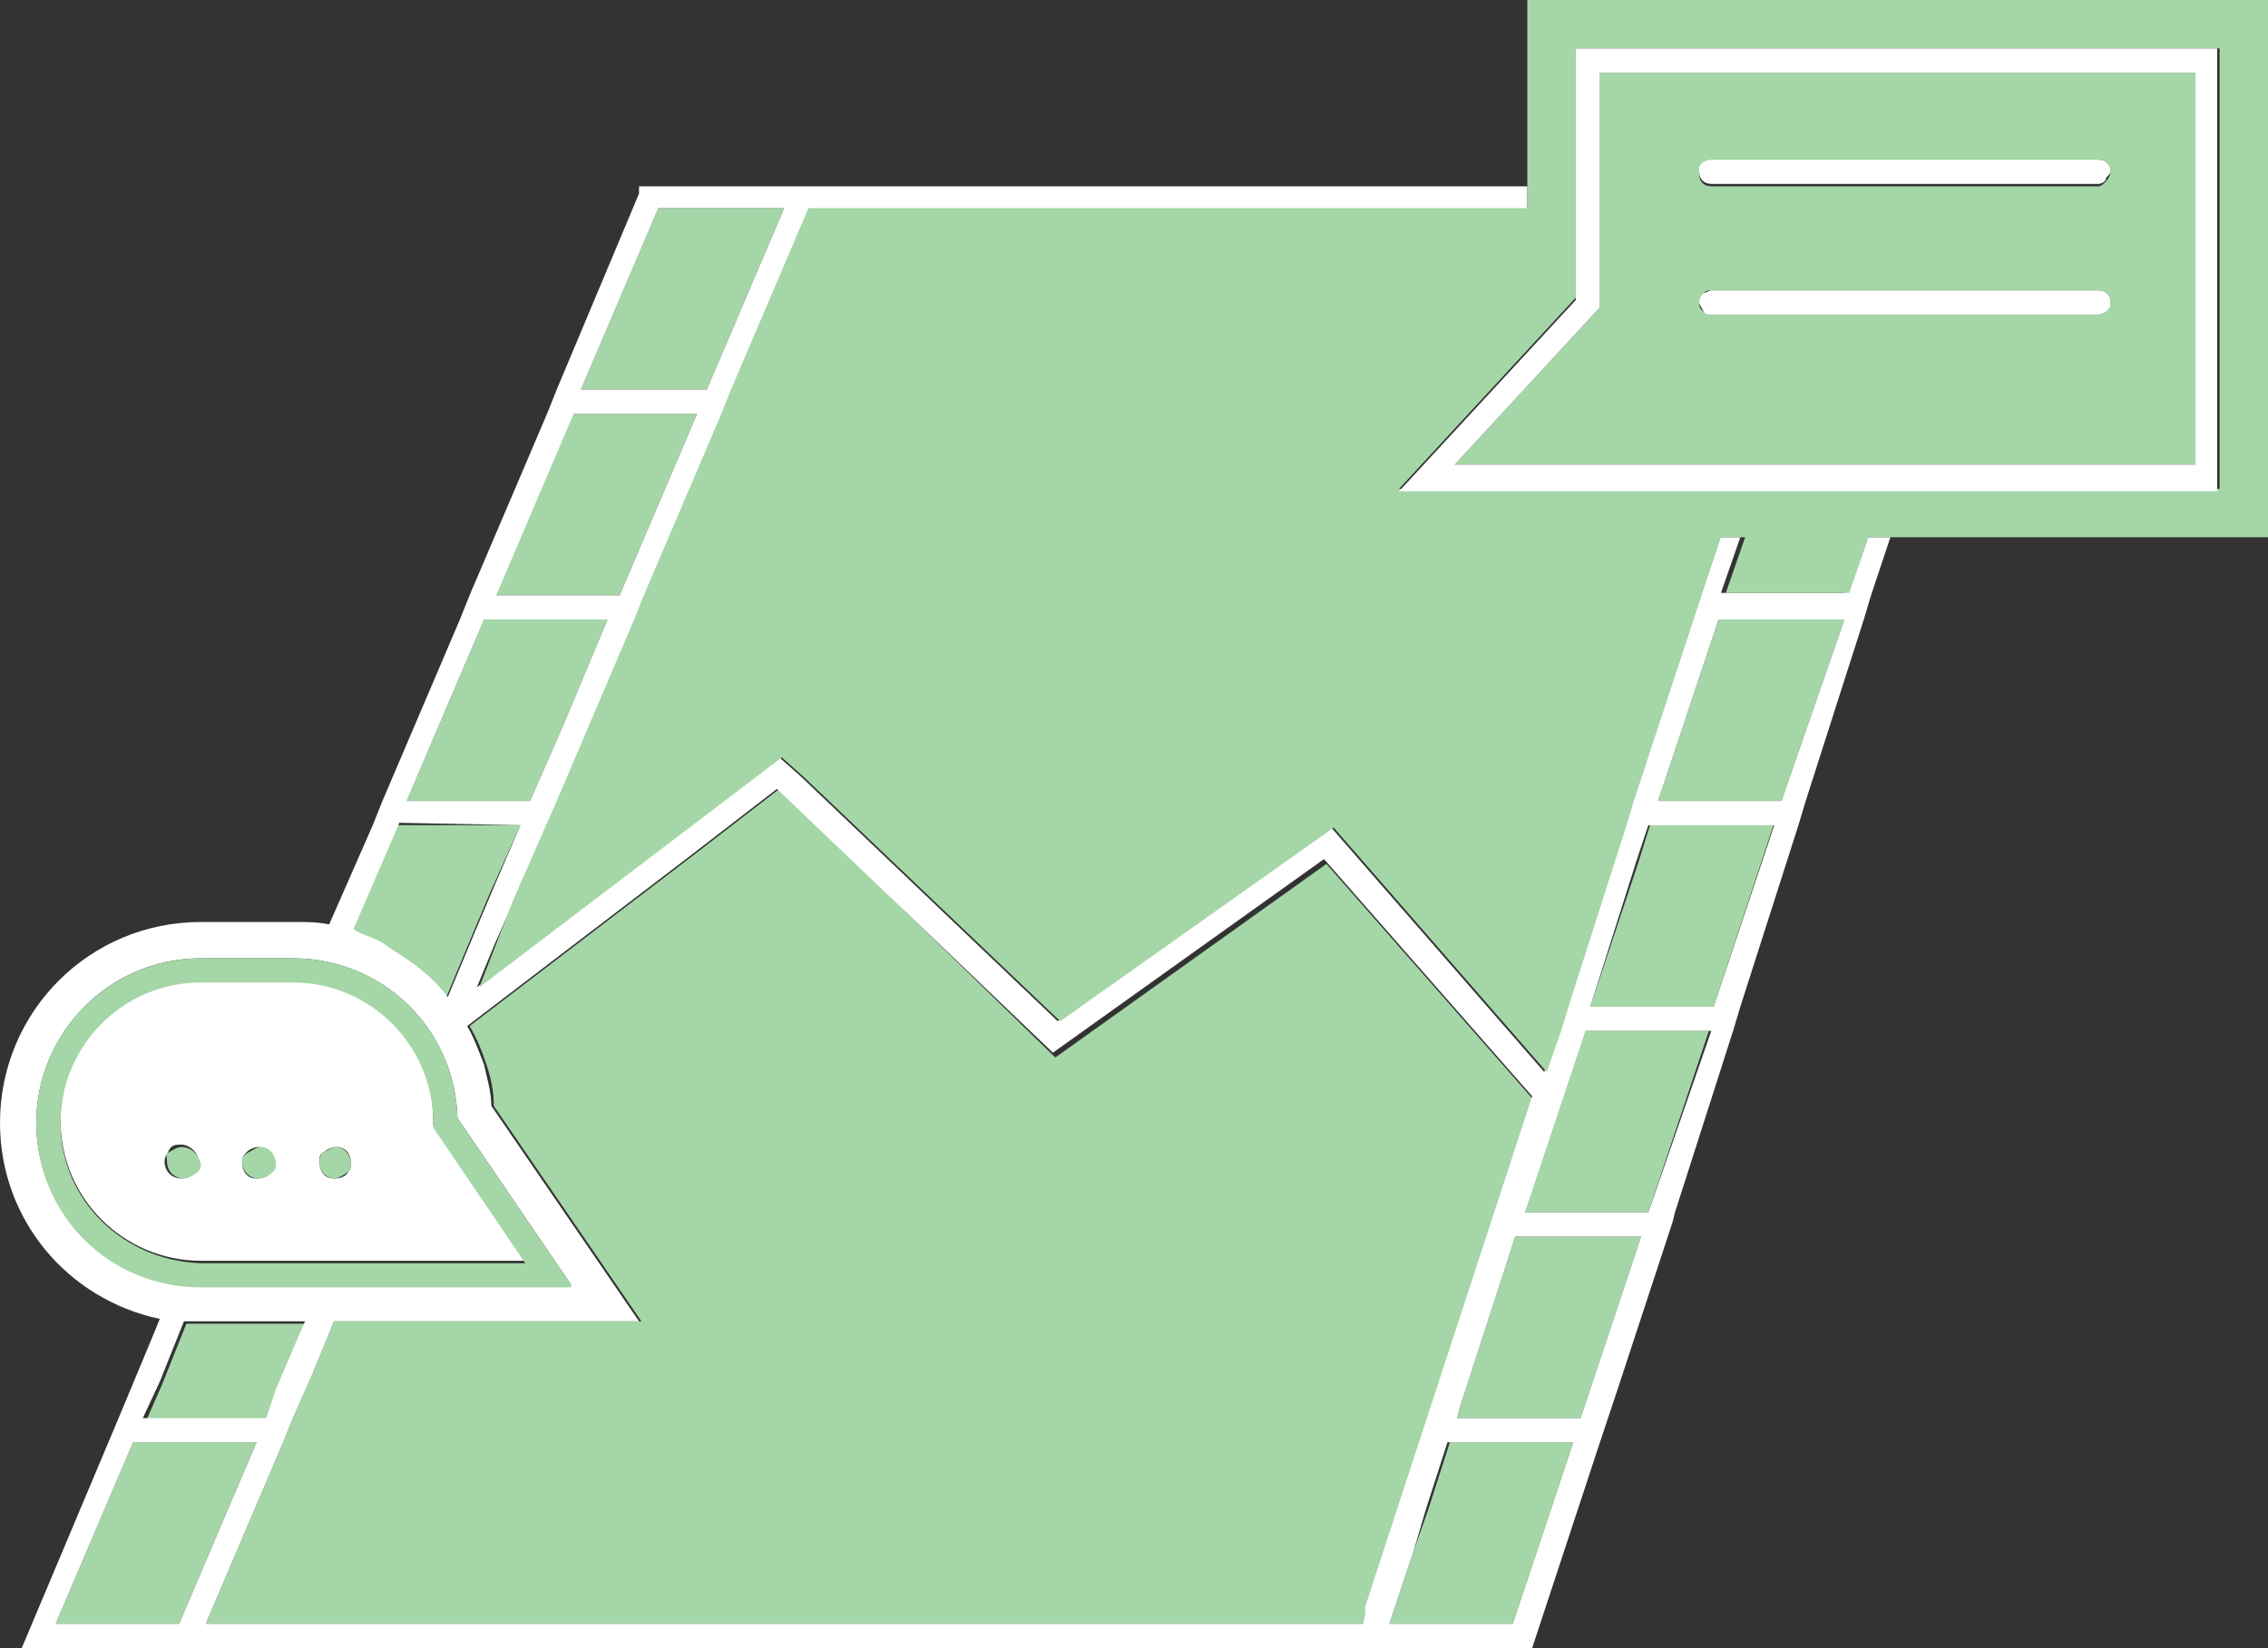 <?xml version="1.0" encoding="utf-8"?>
<!-- Generator: Adobe Illustrator 27.4.0, SVG Export Plug-In . SVG Version: 6.00 Build 0)  -->
<svg version="1.1" id="Ebene_2" xmlns="http://www.w3.org/2000/svg" xmlns:xlink="http://www.w3.org/1999/xlink" x="0px" y="0px"
	 viewBox="0 0 93.7 68.1" style="enable-background:new 0 0 93.7 68.1;" xml:space="preserve">
<rect x="0" y="0" width="93.7" height="68.1" fill="#333333" stroke="none"/>
<style type="text/css">
	.st0{fill:none;}
	.st1{fill:#A5D6A7;}
	.st2{fill:#FFFFFF;}
</style>
<g id="Ebene_1-2">
	<g>
		<polygon class="st0" points="11,58.6 11.5,57.5 11,58.6 		"/>
		<path class="st0" d="M8.3,54.6h4.4H8.3c-0.2,0-0.4,0-0.7,0l-1,2.5l1-2.5C7.8,54.6,8.1,54.6,8.3,54.6L8.3,54.6z"/>
		<path class="st0" d="M7.5,47.4c-0.2,0-0.3,0.1-0.5,0.2C7.2,47.4,7.3,47.4,7.5,47.4c0.4,0,0.7,0.3,0.7,0.7c0,0.1,0,0.2-0.1,0.3
			c0.1-0.1,0.1-0.2,0.1-0.3C8.2,47.7,7.9,47.4,7.5,47.4L7.5,47.4z"/>
		<path class="st0" d="M11.3,48c0,0.1,0,0.2-0.1,0.3C11.3,48.2,11.3,48.1,11.3,48c0-0.4-0.3-0.7-0.6-0.7c-0.2,0-0.3,0.1-0.5,0.2
			c0.1-0.1,0.3-0.2,0.5-0.2C11,47.3,11.3,47.6,11.3,48L11.3,48z"/>
		<polygon class="st0" points="26.4,54.6 26.4,54.6 13.8,54.6 12.9,56.8 13.8,54.6 		"/>
		<polygon class="st0" points="5.5,59.6 5.5,59.6 5.5,59.6 10.6,59.6 7.4,67.1 7.4,67.1 10.6,59.6 		"/>
		<polygon class="st0" points="54.8,35.6 43.6,43.5 32.2,32.6 28.7,35.3 32.2,32.6 43.6,43.5 54.8,35.6 63.4,45.4 56.5,66.6 
			56.4,66.7 56.3,67.1 56.3,67.1 56.4,66.7 56.5,66.6 63.4,45.4 		"/>
		<path class="st0" d="M19.3,42.4c0.3,0.5,0.5,1,0.7,1.6C19.8,43.4,19.6,42.9,19.3,42.4L19.3,42.4L19.3,42.4z"/>
		<polygon class="st0" points="59.9,59.6 65,59.6 62.5,67.1 62.5,67.1 65,59.6 59.9,59.6 		"/>
		<polygon class="st0" points="32.4,8.6 29.2,16.1 29.2,16.1 32.4,8.6 27.2,8.6 27.2,8.6 		"/>
		<polygon class="st0" points="28.8,17.1 25.6,24.6 25.6,24.6 28.8,17.1 23.6,17.1 23.6,17.1 		"/>
		<polygon class="st0" points="25.1,25.6 23.3,29.9 21.9,33.1 21.9,33.1 23.3,29.9 25.1,25.6 20,25.6 20,25.6 		"/>
		<polygon class="st0" points="21.5,34.1 20.3,36.9 19.5,38.8 20.3,36.9 21.5,34.1 16.4,34.1 16.4,34.1 		"/>
		<path class="st0" d="M14.5,48c0,0.1,0,0.2-0.1,0.3C14.4,48.2,14.5,48.1,14.5,48c0-0.4-0.3-0.7-0.6-0.7c-0.2,0-0.3,0.1-0.5,0.2
			c0.1-0.1,0.3-0.2,0.5-0.2C14.2,47.4,14.5,47.6,14.5,48L14.5,48z"/>
		<path class="st0" d="M16.3,39.3c0.8,0.5,1.6,1.1,2.2,1.9l0,0C17.9,40.4,17.1,39.8,16.3,39.3z"/>
		<path class="st0" d="M15.7,38.9L15.7,38.9L15.7,38.9z"/>
		<polygon class="st0" points="68.2,34 73.3,34 70.8,41.6 70.8,41.6 73.3,34 68.2,34 		"/>
		<polygon class="st0" points="65.4,42.6 70.6,42.6 68.1,50.1 68.1,50.1 70.6,42.6 65.4,42.6 		"/>
		<polygon class="st0" points="71,25.6 76.2,25.6 73.6,33.1 73.6,33.1 76.2,25.6 71,25.6 		"/>
		<path class="st0" d="M70.3,12.8C70.3,12.8,70.4,12.9,70.3,12.8C70.4,12.9,70.3,12.8,70.3,12.8z"/>
		<path class="st0" d="M70.7,6.6h16c0.3,0,0.5,0.2,0.5,0.5c0,0.1-0.1,0.3-0.2,0.3c0.1-0.1,0.2-0.2,0.2-0.4c0-0.3-0.2-0.5-0.5-0.5
			L70.7,6.6c-0.2,0-0.4,0.1-0.5,0.3C70.3,6.8,70.5,6.6,70.7,6.6L70.7,6.6z"/>
		<path class="st0" d="M86.7,12c0.3,0,0.5,0.2,0.5,0.5c0,0.1-0.1,0.3-0.2,0.4c0.1-0.1,0.2-0.2,0.2-0.4C87.2,12.2,87,12,86.7,12
			l-16,0c-0.1,0-0.2,0.1-0.3,0.1c0.1-0.1,0.2-0.1,0.3-0.1C70.7,12,86.7,12,86.7,12z"/>
		<polygon class="st0" points="62.6,51.1 67.8,51.1 65.3,58.6 65.3,58.6 67.8,51.1 62.6,51.1 		"/>
		<polygon class="st1" points="25.1,25.6 20,25.6 16.8,33.1 21.9,33.1 23.3,29.9 		"/>
		<path class="st1" d="M21.5,34.1h-5.1l-1.9,4.4c0.4,0.1,0.8,0.3,1.1,0.5l0,0c0.2,0.1,0.4,0.2,0.6,0.4c0.8,0.5,1.6,1.1,2.2,1.9
			l1-2.4l0.8-1.9L21.5,34.1L21.5,34.1z"/>
		<polygon class="st1" points="59.9,59.6 59,62.4 58.4,64.1 57.4,67.1 62.5,67.1 65,59.6 		"/>
		<polygon class="st1" points="65.4,42.6 62.9,50.1 68.1,50.1 70.6,42.6 		"/>
		<polygon class="st1" points="23.6,17.1 20.4,24.6 25.6,24.6 28.8,17.1 		"/>
		<polygon class="st1" points="27.2,8.6 24,16.1 29.2,16.1 32.4,8.6 		"/>
		<polygon class="st1" points="5.5,59.6 5.5,59.6 2.3,67.1 7.4,67.1 10.6,59.6 		"/>
		<polygon class="st1" points="62.6,51.1 60.3,58.2 60.2,58.6 65.3,58.6 67.8,51.1 		"/>
		<path class="st1" d="M11.5,57.5l1.2-2.8H8.3c-0.2,0-0.4,0-0.6,0l-1,2.5l-0.7,1.6H11L11.5,57.5L11.5,57.5z"/>
		<polygon class="st1" points="71,25.6 69.3,30.7 68.5,33.1 73.6,33.1 76.2,25.6 		"/>
		<polygon class="st1" points="68.2,34 67.7,35.6 65.7,41.6 70.8,41.6 73.3,34 		"/>
		<path class="st1" d="M56.5,66.6l6.9-21.1l-8.6-9.8l-11.2,8L32.2,32.6l-3.5,2.7l-9.3,7.1c0.3,0.5,0.5,1,0.7,1.6s0.3,1.1,0.3,1.7
			l6.1,8.9l0,0l0,0H13.8l-0.9,2.2l-0.8,1.8l-0.4,1l-3.2,7.5h47.8l0.1-0.4L56.5,66.6L56.5,66.6z"/>
		<path class="st2" d="M66.8,57.5l2.3-7l0.1-0.4l2.4-7.5l0.3-1l2.4-7.5l0.3-1l2.4-7.5l0.3-1l0.8-2.4h-1.1l-0.8,2.3h-5.1l0.8-2.3h-1
			l-0.8,2.4l-2.8,8.5l-0.3,1l-2.4,7.5l-0.3,1l-0.5,1.7L55,34.2l-11.3,8L33.1,32.1l-0.9-0.8l-12.5,9.5l-0.6,1.3c0,0,0,0,0,0l0.6-1.3
			l0.7-1.7l0.8-1.8l1.8-4.1l3.2-7.5l0.4-1l3.2-7.5l0.4-1l3.2-7.5h29.7v-1H26.4V8L23,16.1l-0.4,1l-3.2,7.5l-0.4,1l-3.2,7.5l-0.4,1
			l-1.8,4.1h0c-0.5-0.1-0.9-0.1-1.4-0.1H8.3c-4.6,0-8.3,3.7-8.3,8.3c0,4,2.8,7.3,6.6,8.1l0,0h0l-0.2,0.5l-0.5,1.2l-1,2.4l-4,9.5l0,0
			l62.4,0l2.8-8.5C66.1,59.6,66.8,57.5,66.8,57.5z M32.4,8.6l-3.2,7.5H24l3.2-7.5l0,0H32.4z M28.8,17.1l-3.2,7.5h-5.1l3.2-7.5l0,0
			C23.6,17.1,28.8,17.1,28.8,17.1z M25.1,25.6l-1.8,4.3l-1.4,3.2h-5.1l3.2-7.5l0,0C20,25.6,25.1,25.6,25.1,25.6z M21.5,34.1
			l-1.2,2.8l-0.8,1.9l-1,2.4l0,0c-0.6-0.8-1.4-1.4-2.2-1.9c-0.2-0.1-0.4-0.3-0.6-0.4l0,0c-0.4-0.2-0.8-0.3-1.1-0.5l1.9-4.4l0,0
			L21.5,34.1L21.5,34.1z M1.5,46.4c0-3.7,3-6.8,6.8-6.8h3.8c3.7,0,6.7,2.9,6.8,6.6l4.7,6.9H8.3C4.5,53.1,1.5,50.1,1.5,46.4z
			 M6.6,57.1l1-2.5c0.2,0,0.4,0,0.6,0h4.4l0,0l-1.2,2.8L11,58.6H5.9L6.6,57.1L6.6,57.1z M7.4,67.1H2.3l3.2-7.5l0,0h5.1L7.4,67.1
			C7.4,67.1,7.4,67.1,7.4,67.1z M56.4,66.7l-0.1,0.4H8.5l3.2-7.5l0.4-1l0.8-1.8l0.9-2.2h12.6l-6.1-8.9c0-0.6-0.2-1.2-0.3-1.7
			c-0.2-0.5-0.4-1.1-0.7-1.6l0,0l9.3-7.1l3.5-2.7l11.4,10.9l11.2-8l8.6,9.8l-6.9,21.1L56.4,66.7z M62.5,67.1h-5.1l1-3l0.5-1.7
			l0.9-2.8l0,0H65L62.5,67.1z M65.3,58.6h-5.1l0.1-0.4l2.3-7.1l0,0h5.2C67.8,51.1,65.3,58.6,65.3,58.6z M68.1,50.1h-5.1l2.5-7.5l0,0
			h5.2L68.1,50.1z M70.8,41.6h-5.1l1.9-6l0.5-1.5l0,0h5.2L70.8,41.6z M73.6,33.1h-5.1l0.8-2.4l1.7-5.1l0,0h5.2
			C76.2,25.6,73.6,33.1,73.6,33.1z"/>
		<path class="st1" d="M19.8,40.8l12.5-9.5l0.9,0.8l10.6,10.1l11.3-8l8.8,10.1l0.6-1.7l0.3-1l2.4-7.5l0.3-1l2.8-8.5l0.8-2.4h1
			l-0.8,2.3h5.1l0.8-2.3h16.5V0H63.1v7.6l0,0v1H33.4l-3.2,7.5l-0.4,1l-3.2,7.5l-0.4,1L23,33.1l-1.8,4.1L20.5,39L19.8,40.8L19.8,40.8
			L19.8,40.8z M91.7,20.2H57.8l7.3-7.9V2h26.6V20.2z"/>
		<path class="st1" d="M90.7,19.2V3H66.1v9.7l-6,6.5H90.7z M70.7,6.6h16c0.3,0,0.5,0.2,0.5,0.5c0,0.1-0.1,0.3-0.2,0.4
			c-0.1,0.1-0.2,0.2-0.3,0.2h-16c-0.3,0-0.5-0.2-0.5-0.5c0-0.1,0-0.1,0-0.2C70.3,6.8,70.5,6.7,70.7,6.6L70.7,6.6z M70.4,12.1
			c0.1-0.1,0.2-0.1,0.3-0.1h16c0.3,0,0.5,0.2,0.5,0.5c0,0.1-0.1,0.3-0.2,0.4C87,12.9,86.8,13,86.7,13h-16c-0.1,0-0.2-0.1-0.3-0.1
			c0,0-0.1-0.1-0.1-0.1c-0.1-0.1-0.1-0.2-0.1-0.3C70.2,12.4,70.3,12.2,70.4,12.1L70.4,12.1z"/>
		<path class="st2" d="M65.1,12.4l-7.3,7.9h33.8V2H65.1V12.4z M66.1,3h24.6v16.2H60.1l6-6.5V3z"/>
		<path class="st2" d="M70.7,7.6h16c0.1,0,0.3-0.1,0.3-0.2s0.2-0.2,0.2-0.3c0-0.3-0.2-0.5-0.5-0.5h-16c-0.2,0-0.4,0.1-0.5,0.3
			c0,0.1,0,0.1,0,0.2C70.2,7.4,70.4,7.6,70.7,7.6z"/>
		<path class="st2" d="M70.4,12.9c0.1,0.1,0.2,0.1,0.3,0.1h16c0.1,0,0.3-0.1,0.3-0.1c0.1-0.1,0.2-0.2,0.2-0.4c0-0.3-0.2-0.5-0.5-0.5
			h-16c-0.1,0-0.2,0.1-0.3,0.1c-0.1,0.1-0.2,0.2-0.2,0.4C70.2,12.6,70.3,12.7,70.4,12.9C70.4,12.8,70.4,12.9,70.4,12.9L70.4,12.9z"
			/>
		<path class="st2" d="M21.7,52.1l-3.8-5.6v-0.2c0-3.2-2.6-5.8-5.8-5.8H8.3c-3.2,0-5.8,2.6-5.8,5.8c0,3.2,2.6,5.8,5.8,5.8H21.7z
			 M13.4,47.6c0.1-0.1,0.3-0.2,0.5-0.2c0.4,0,0.6,0.3,0.6,0.7c0,0.1,0,0.2-0.1,0.3c-0.1,0.2-0.3,0.3-0.6,0.3c-0.4,0-0.6-0.3-0.6-0.7
			C13.2,47.8,13.2,47.7,13.4,47.6L13.4,47.6z M10.2,47.6c0.1-0.1,0.3-0.2,0.5-0.2c0.4,0,0.6,0.3,0.6,0.7c0,0.1,0,0.2-0.1,0.3
			c-0.1,0.2-0.3,0.3-0.6,0.3c-0.4,0-0.6-0.3-0.6-0.7C10,47.8,10.1,47.7,10.2,47.6L10.2,47.6z M7.5,48.7c-0.4,0-0.7-0.3-0.7-0.7
			c0-0.2,0.1-0.3,0.2-0.5s0.3-0.2,0.5-0.2c0.3,0,0.7,0.3,0.7,0.7c0,0.1,0,0.2-0.1,0.3C8,48.5,7.8,48.7,7.5,48.7L7.5,48.7z"/>
		<path class="st1" d="M23.6,53.1l-4.7-6.9c-0.1-3.7-3.1-6.6-6.8-6.6H8.3c-3.7,0-6.8,3-6.8,6.8s3,6.8,6.8,6.8H23.6z M2.5,46.4
			c0-3.2,2.6-5.8,5.8-5.8h3.8c3.2,0,5.8,2.6,5.8,5.8v0.2l3.8,5.6H8.3C5.1,52.1,2.5,49.6,2.5,46.4z"/>
		<path class="st1" d="M7.5,47.4c-0.2,0-0.3,0.1-0.5,0.2S6.9,47.8,6.9,48c0,0.4,0.3,0.7,0.7,0.7c0.2,0,0.5-0.2,0.6-0.3
			c0.1-0.1,0.1-0.2,0.1-0.3C8.2,47.7,7.9,47.4,7.5,47.4z"/>
		<path class="st1" d="M10.7,48.7c0.2,0,0.4-0.1,0.6-0.3c0.1-0.1,0.1-0.2,0.1-0.3c0-0.4-0.3-0.7-0.6-0.7c-0.2,0-0.3,0.1-0.5,0.2
			S10,47.8,10,48C10,48.4,10.3,48.7,10.7,48.7z"/>
		<path class="st1" d="M13.8,48.7c0.2,0,0.5-0.2,0.6-0.3c0.1-0.1,0.1-0.2,0.1-0.3c0-0.4-0.3-0.7-0.6-0.7c-0.2,0-0.3,0.1-0.5,0.2
			s-0.2,0.3-0.2,0.5C13.2,48.4,13.5,48.7,13.8,48.7z"/>
	</g>
</g>
</svg>
